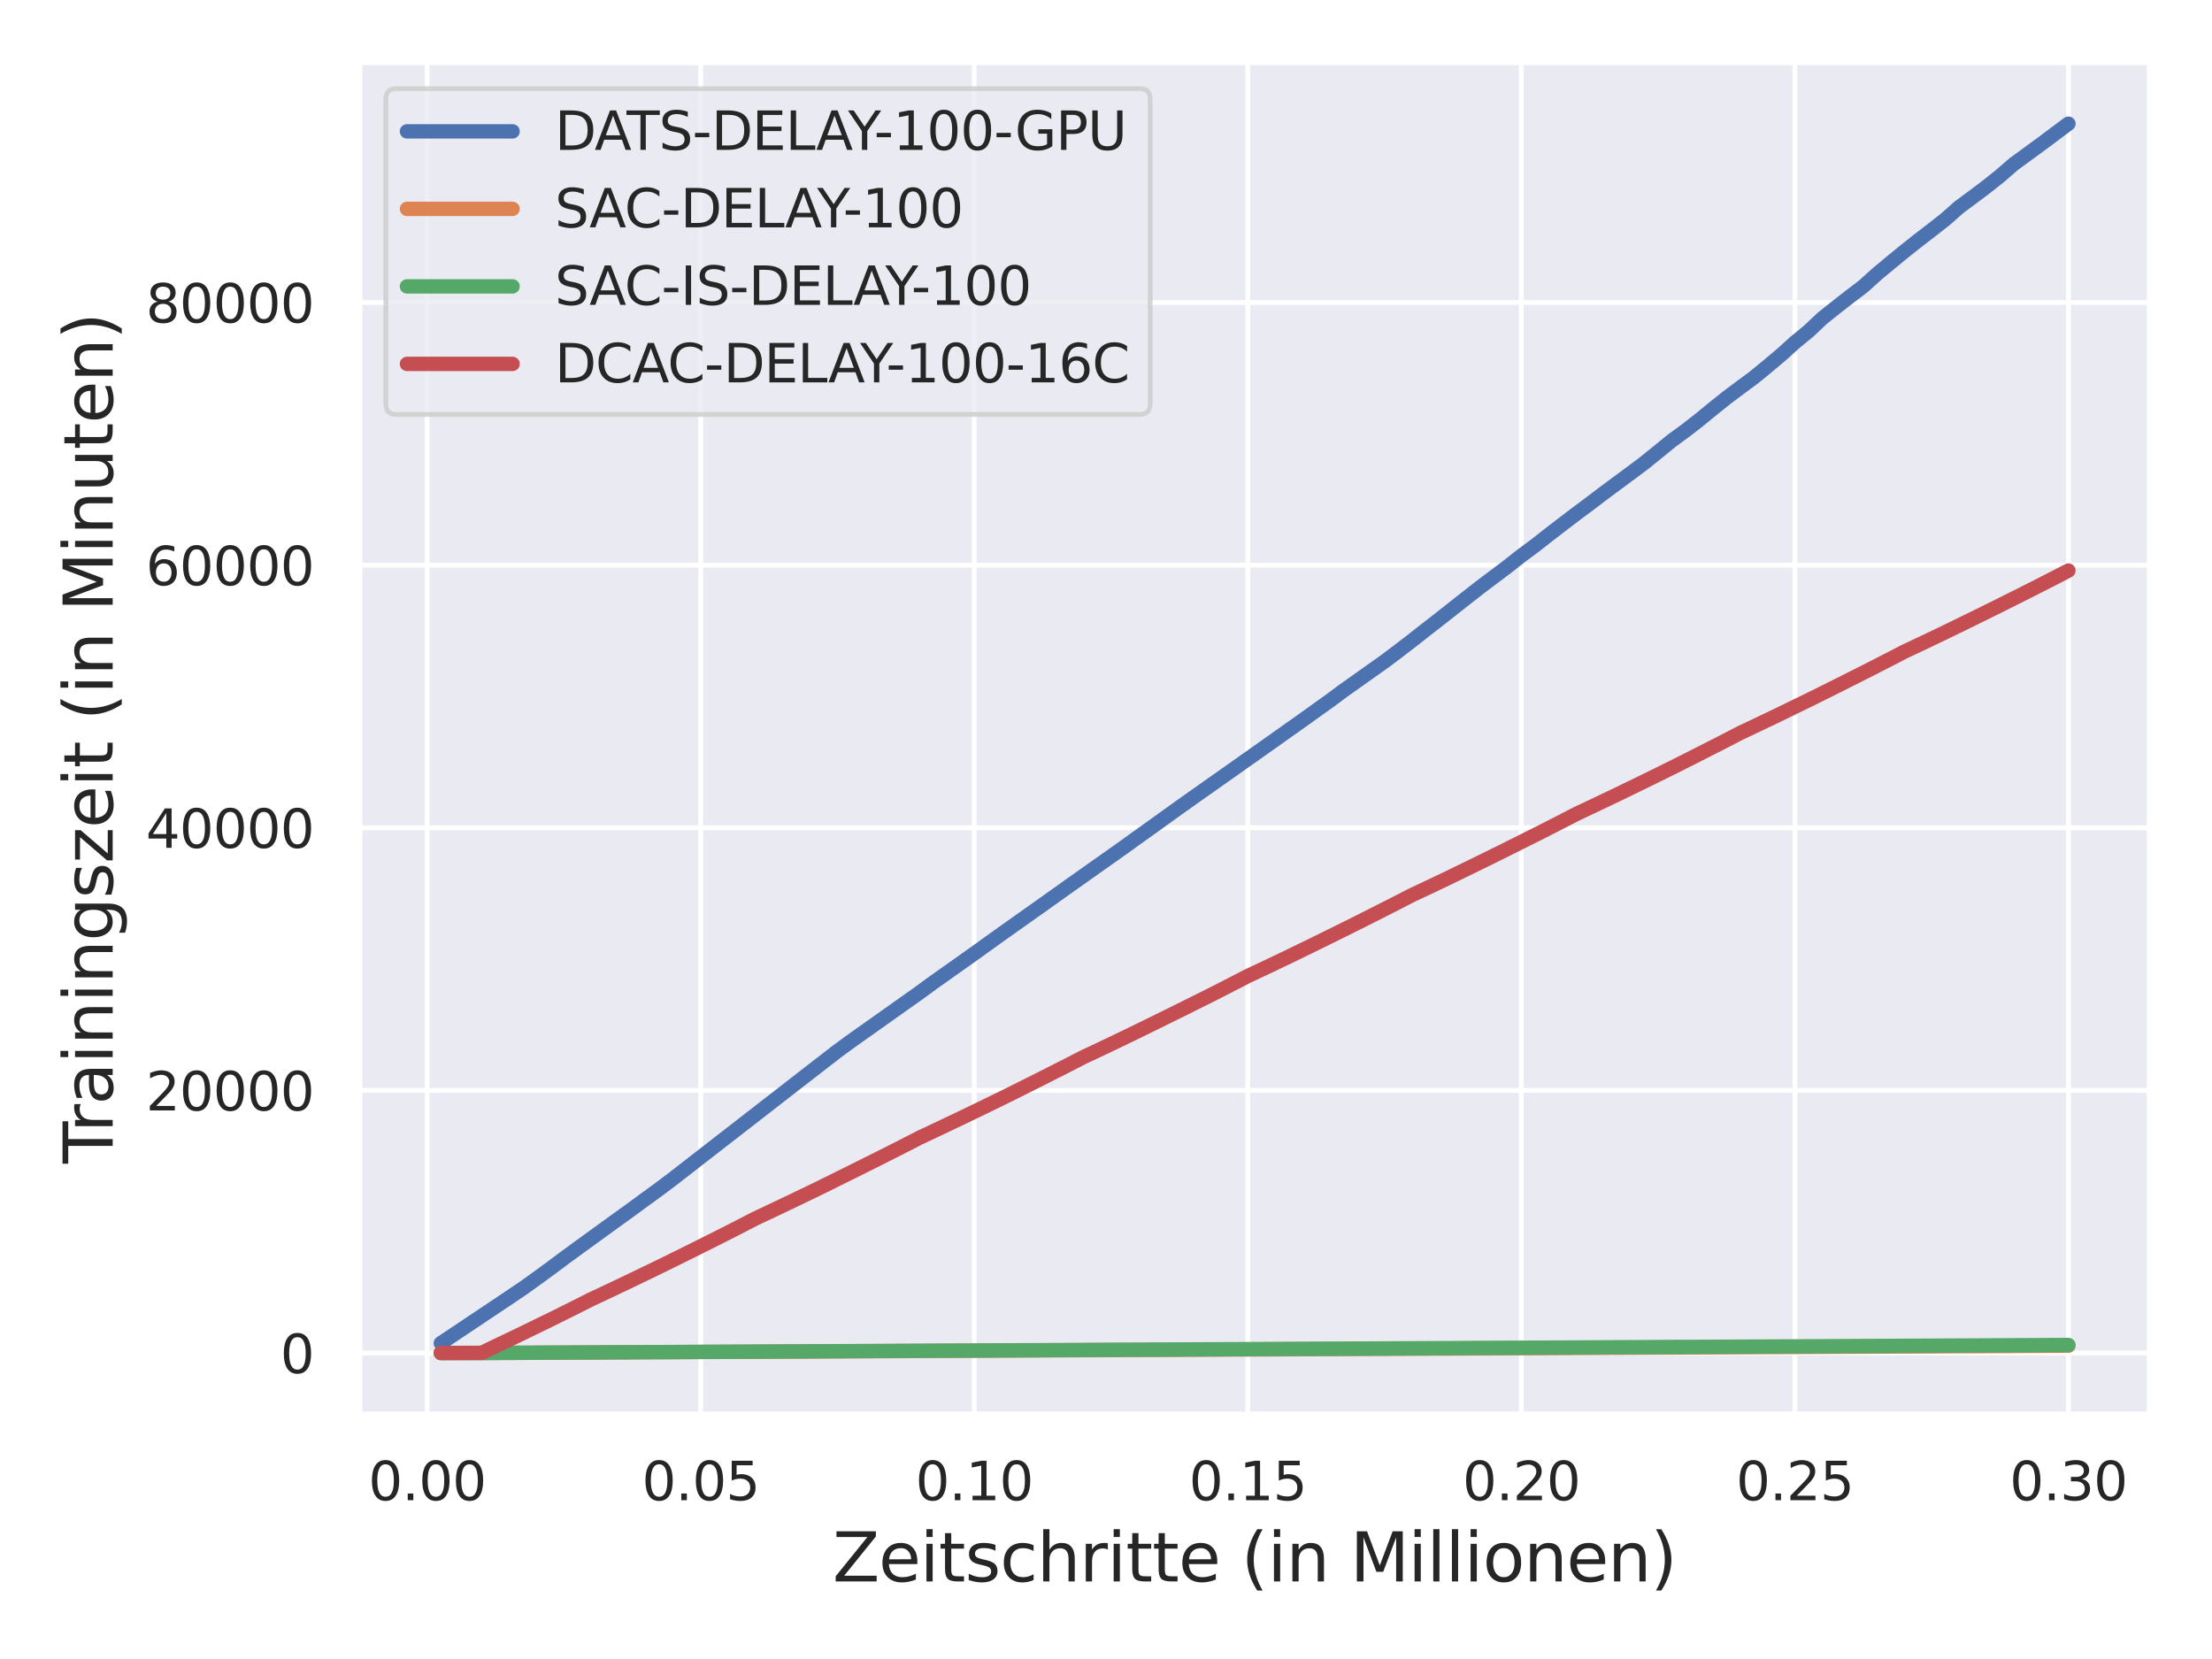 <?xml version="1.0" encoding="utf-8" standalone="no"?>
<!DOCTYPE svg PUBLIC "-//W3C//DTD SVG 1.1//EN"
  "http://www.w3.org/Graphics/SVG/1.1/DTD/svg11.dtd">
<svg xmlns:xlink="http://www.w3.org/1999/xlink" width="460.8pt" height="345.6pt" viewBox="0 0 460.8 345.6" xmlns="http://www.w3.org/2000/svg" version="1.1">
 <defs>
  <style type="text/css">*{stroke-linejoin: round; stroke-linecap: butt}</style>
 </defs>
 <g id="figure_1">
  <g id="patch_1">
   <path d="M 0 345.6 
L 460.8 345.6 
L 460.8 0 
L 0 0 
z
" style="fill: #ffffff"/>
  </g>
  <g id="axes_1">
   <g id="patch_2">
    <path d="M 74.88 294.66 
L 447.84 294.66 
L 447.84 12.96 
L 74.88 12.96 
z
" style="fill: #eaeaf2"/>
   </g>
   <g id="matplotlib.axis_1">
    <g id="xtick_1">
     <g id="line2d_1">
      <path d="M 88.984 294.66 
L 88.984 12.96 
" clip-path="url(#pc523375e45)" style="fill: none; stroke: #ffffff; stroke-linecap: round"/>
     </g>
     <g id="text_1">
      <!-- 0.00 -->
      <g style="fill: #262626" transform="translate(76.737 312.518)scale(0.11 -0.11)">
       <defs>
        <path id="DejaVuSans-30" d="M 2034 4250 
Q 1547 4250 1301 3770 
Q 1056 3291 1056 2328 
Q 1056 1369 1301 889 
Q 1547 409 2034 409 
Q 2525 409 2770 889 
Q 3016 1369 3016 2328 
Q 3016 3291 2770 3770 
Q 2525 4250 2034 4250 
z
M 2034 4750 
Q 2819 4750 3233 4129 
Q 3647 3509 3647 2328 
Q 3647 1150 3233 529 
Q 2819 -91 2034 -91 
Q 1250 -91 836 529 
Q 422 1150 422 2328 
Q 422 3509 836 4129 
Q 1250 4750 2034 4750 
z
" transform="scale(0.016)"/>
        <path id="DejaVuSans-2e" d="M 684 794 
L 1344 794 
L 1344 0 
L 684 0 
L 684 794 
z
" transform="scale(0.016)"/>
       </defs>
       <use xlink:href="#DejaVuSans-30"/>
       <use xlink:href="#DejaVuSans-2e" x="63.623"/>
       <use xlink:href="#DejaVuSans-30" x="95.41"/>
       <use xlink:href="#DejaVuSans-30" x="159.033"/>
      </g>
     </g>
    </g>
    <g id="xtick_2">
     <g id="line2d_2">
      <path d="M 145.967 294.66 
L 145.967 12.96 
" clip-path="url(#pc523375e45)" style="fill: none; stroke: #ffffff; stroke-linecap: round"/>
     </g>
     <g id="text_2">
      <!-- 0.05 -->
      <g style="fill: #262626" transform="translate(133.721 312.518)scale(0.11 -0.11)">
       <defs>
        <path id="DejaVuSans-35" d="M 691 4666 
L 3169 4666 
L 3169 4134 
L 1269 4134 
L 1269 2991 
Q 1406 3038 1543 3061 
Q 1681 3084 1819 3084 
Q 2600 3084 3056 2656 
Q 3513 2228 3513 1497 
Q 3513 744 3044 326 
Q 2575 -91 1722 -91 
Q 1428 -91 1123 -41 
Q 819 9 494 109 
L 494 744 
Q 775 591 1075 516 
Q 1375 441 1709 441 
Q 2250 441 2565 725 
Q 2881 1009 2881 1497 
Q 2881 1984 2565 2268 
Q 2250 2553 1709 2553 
Q 1456 2553 1204 2497 
Q 953 2441 691 2322 
L 691 4666 
z
" transform="scale(0.016)"/>
       </defs>
       <use xlink:href="#DejaVuSans-30"/>
       <use xlink:href="#DejaVuSans-2e" x="63.623"/>
       <use xlink:href="#DejaVuSans-30" x="95.41"/>
       <use xlink:href="#DejaVuSans-35" x="159.033"/>
      </g>
     </g>
    </g>
    <g id="xtick_3">
     <g id="line2d_3">
      <path d="M 202.951 294.66 
L 202.951 12.96 
" clip-path="url(#pc523375e45)" style="fill: none; stroke: #ffffff; stroke-linecap: round"/>
     </g>
     <g id="text_3">
      <!-- 0.10 -->
      <g style="fill: #262626" transform="translate(190.705 312.518)scale(0.11 -0.11)">
       <defs>
        <path id="DejaVuSans-31" d="M 794 531 
L 1825 531 
L 1825 4091 
L 703 3866 
L 703 4441 
L 1819 4666 
L 2450 4666 
L 2450 531 
L 3481 531 
L 3481 0 
L 794 0 
L 794 531 
z
" transform="scale(0.016)"/>
       </defs>
       <use xlink:href="#DejaVuSans-30"/>
       <use xlink:href="#DejaVuSans-2e" x="63.623"/>
       <use xlink:href="#DejaVuSans-31" x="95.41"/>
       <use xlink:href="#DejaVuSans-30" x="159.033"/>
      </g>
     </g>
    </g>
    <g id="xtick_4">
     <g id="line2d_4">
      <path d="M 259.935 294.66 
L 259.935 12.96 
" clip-path="url(#pc523375e45)" style="fill: none; stroke: #ffffff; stroke-linecap: round"/>
     </g>
     <g id="text_4">
      <!-- 0.15 -->
      <g style="fill: #262626" transform="translate(247.689 312.518)scale(0.11 -0.11)">
       <use xlink:href="#DejaVuSans-30"/>
       <use xlink:href="#DejaVuSans-2e" x="63.623"/>
       <use xlink:href="#DejaVuSans-31" x="95.41"/>
       <use xlink:href="#DejaVuSans-35" x="159.033"/>
      </g>
     </g>
    </g>
    <g id="xtick_5">
     <g id="line2d_5">
      <path d="M 316.919 294.66 
L 316.919 12.96 
" clip-path="url(#pc523375e45)" style="fill: none; stroke: #ffffff; stroke-linecap: round"/>
     </g>
     <g id="text_5">
      <!-- 0.20 -->
      <g style="fill: #262626" transform="translate(304.673 312.518)scale(0.11 -0.11)">
       <defs>
        <path id="DejaVuSans-32" d="M 1228 531 
L 3431 531 
L 3431 0 
L 469 0 
L 469 531 
Q 828 903 1448 1529 
Q 2069 2156 2228 2338 
Q 2531 2678 2651 2914 
Q 2772 3150 2772 3378 
Q 2772 3750 2511 3984 
Q 2250 4219 1831 4219 
Q 1534 4219 1204 4116 
Q 875 4013 500 3803 
L 500 4441 
Q 881 4594 1212 4672 
Q 1544 4750 1819 4750 
Q 2544 4750 2975 4387 
Q 3406 4025 3406 3419 
Q 3406 3131 3298 2873 
Q 3191 2616 2906 2266 
Q 2828 2175 2409 1742 
Q 1991 1309 1228 531 
z
" transform="scale(0.016)"/>
       </defs>
       <use xlink:href="#DejaVuSans-30"/>
       <use xlink:href="#DejaVuSans-2e" x="63.623"/>
       <use xlink:href="#DejaVuSans-32" x="95.41"/>
       <use xlink:href="#DejaVuSans-30" x="159.033"/>
      </g>
     </g>
    </g>
    <g id="xtick_6">
     <g id="line2d_6">
      <path d="M 373.903 294.66 
L 373.903 12.96 
" clip-path="url(#pc523375e45)" style="fill: none; stroke: #ffffff; stroke-linecap: round"/>
     </g>
     <g id="text_6">
      <!-- 0.25 -->
      <g style="fill: #262626" transform="translate(361.657 312.518)scale(0.11 -0.11)">
       <use xlink:href="#DejaVuSans-30"/>
       <use xlink:href="#DejaVuSans-2e" x="63.623"/>
       <use xlink:href="#DejaVuSans-32" x="95.41"/>
       <use xlink:href="#DejaVuSans-35" x="159.033"/>
      </g>
     </g>
    </g>
    <g id="xtick_7">
     <g id="line2d_7">
      <path d="M 430.887 294.66 
L 430.887 12.96 
" clip-path="url(#pc523375e45)" style="fill: none; stroke: #ffffff; stroke-linecap: round"/>
     </g>
     <g id="text_7">
      <!-- 0.30 -->
      <g style="fill: #262626" transform="translate(418.641 312.518)scale(0.11 -0.11)">
       <defs>
        <path id="DejaVuSans-33" d="M 2597 2516 
Q 3050 2419 3304 2112 
Q 3559 1806 3559 1356 
Q 3559 666 3084 287 
Q 2609 -91 1734 -91 
Q 1441 -91 1130 -33 
Q 819 25 488 141 
L 488 750 
Q 750 597 1062 519 
Q 1375 441 1716 441 
Q 2309 441 2620 675 
Q 2931 909 2931 1356 
Q 2931 1769 2642 2001 
Q 2353 2234 1838 2234 
L 1294 2234 
L 1294 2753 
L 1863 2753 
Q 2328 2753 2575 2939 
Q 2822 3125 2822 3475 
Q 2822 3834 2567 4026 
Q 2313 4219 1838 4219 
Q 1578 4219 1281 4162 
Q 984 4106 628 3988 
L 628 4550 
Q 988 4650 1302 4700 
Q 1616 4750 1894 4750 
Q 2613 4750 3031 4423 
Q 3450 4097 3450 3541 
Q 3450 3153 3228 2886 
Q 3006 2619 2597 2516 
z
" transform="scale(0.016)"/>
       </defs>
       <use xlink:href="#DejaVuSans-30"/>
       <use xlink:href="#DejaVuSans-2e" x="63.623"/>
       <use xlink:href="#DejaVuSans-33" x="95.41"/>
       <use xlink:href="#DejaVuSans-30" x="159.033"/>
      </g>
     </g>
    </g>
    <g id="text_8">
     <!-- Zeitschritte (in Millionen) -->
     <g style="fill: #262626" transform="translate(173.445 329.444)scale(0.14 -0.14)">
      <defs>
       <path id="DejaVuSans-5a" d="M 359 4666 
L 4025 4666 
L 4025 4184 
L 1075 531 
L 4097 531 
L 4097 0 
L 288 0 
L 288 481 
L 3238 4134 
L 359 4134 
L 359 4666 
z
" transform="scale(0.016)"/>
       <path id="DejaVuSans-65" d="M 3597 1894 
L 3597 1613 
L 953 1613 
Q 991 1019 1311 708 
Q 1631 397 2203 397 
Q 2534 397 2845 478 
Q 3156 559 3463 722 
L 3463 178 
Q 3153 47 2828 -22 
Q 2503 -91 2169 -91 
Q 1331 -91 842 396 
Q 353 884 353 1716 
Q 353 2575 817 3079 
Q 1281 3584 2069 3584 
Q 2775 3584 3186 3129 
Q 3597 2675 3597 1894 
z
M 3022 2063 
Q 3016 2534 2758 2815 
Q 2500 3097 2075 3097 
Q 1594 3097 1305 2825 
Q 1016 2553 972 2059 
L 3022 2063 
z
" transform="scale(0.016)"/>
       <path id="DejaVuSans-69" d="M 603 3500 
L 1178 3500 
L 1178 0 
L 603 0 
L 603 3500 
z
M 603 4863 
L 1178 4863 
L 1178 4134 
L 603 4134 
L 603 4863 
z
" transform="scale(0.016)"/>
       <path id="DejaVuSans-74" d="M 1172 4494 
L 1172 3500 
L 2356 3500 
L 2356 3053 
L 1172 3053 
L 1172 1153 
Q 1172 725 1289 603 
Q 1406 481 1766 481 
L 2356 481 
L 2356 0 
L 1766 0 
Q 1100 0 847 248 
Q 594 497 594 1153 
L 594 3053 
L 172 3053 
L 172 3500 
L 594 3500 
L 594 4494 
L 1172 4494 
z
" transform="scale(0.016)"/>
       <path id="DejaVuSans-73" d="M 2834 3397 
L 2834 2853 
Q 2591 2978 2328 3040 
Q 2066 3103 1784 3103 
Q 1356 3103 1142 2972 
Q 928 2841 928 2578 
Q 928 2378 1081 2264 
Q 1234 2150 1697 2047 
L 1894 2003 
Q 2506 1872 2764 1633 
Q 3022 1394 3022 966 
Q 3022 478 2636 193 
Q 2250 -91 1575 -91 
Q 1294 -91 989 -36 
Q 684 19 347 128 
L 347 722 
Q 666 556 975 473 
Q 1284 391 1588 391 
Q 1994 391 2212 530 
Q 2431 669 2431 922 
Q 2431 1156 2273 1281 
Q 2116 1406 1581 1522 
L 1381 1569 
Q 847 1681 609 1914 
Q 372 2147 372 2553 
Q 372 3047 722 3315 
Q 1072 3584 1716 3584 
Q 2034 3584 2315 3537 
Q 2597 3491 2834 3397 
z
" transform="scale(0.016)"/>
       <path id="DejaVuSans-63" d="M 3122 3366 
L 3122 2828 
Q 2878 2963 2633 3030 
Q 2388 3097 2138 3097 
Q 1578 3097 1268 2742 
Q 959 2388 959 1747 
Q 959 1106 1268 751 
Q 1578 397 2138 397 
Q 2388 397 2633 464 
Q 2878 531 3122 666 
L 3122 134 
Q 2881 22 2623 -34 
Q 2366 -91 2075 -91 
Q 1284 -91 818 406 
Q 353 903 353 1747 
Q 353 2603 823 3093 
Q 1294 3584 2113 3584 
Q 2378 3584 2631 3529 
Q 2884 3475 3122 3366 
z
" transform="scale(0.016)"/>
       <path id="DejaVuSans-68" d="M 3513 2113 
L 3513 0 
L 2938 0 
L 2938 2094 
Q 2938 2591 2744 2837 
Q 2550 3084 2163 3084 
Q 1697 3084 1428 2787 
Q 1159 2491 1159 1978 
L 1159 0 
L 581 0 
L 581 4863 
L 1159 4863 
L 1159 2956 
Q 1366 3272 1645 3428 
Q 1925 3584 2291 3584 
Q 2894 3584 3203 3211 
Q 3513 2838 3513 2113 
z
" transform="scale(0.016)"/>
       <path id="DejaVuSans-72" d="M 2631 2963 
Q 2534 3019 2420 3045 
Q 2306 3072 2169 3072 
Q 1681 3072 1420 2755 
Q 1159 2438 1159 1844 
L 1159 0 
L 581 0 
L 581 3500 
L 1159 3500 
L 1159 2956 
Q 1341 3275 1631 3429 
Q 1922 3584 2338 3584 
Q 2397 3584 2469 3576 
Q 2541 3569 2628 3553 
L 2631 2963 
z
" transform="scale(0.016)"/>
       <path id="DejaVuSans-20" transform="scale(0.016)"/>
       <path id="DejaVuSans-28" d="M 1984 4856 
Q 1566 4138 1362 3434 
Q 1159 2731 1159 2009 
Q 1159 1288 1364 580 
Q 1569 -128 1984 -844 
L 1484 -844 
Q 1016 -109 783 600 
Q 550 1309 550 2009 
Q 550 2706 781 3412 
Q 1013 4119 1484 4856 
L 1984 4856 
z
" transform="scale(0.016)"/>
       <path id="DejaVuSans-6e" d="M 3513 2113 
L 3513 0 
L 2938 0 
L 2938 2094 
Q 2938 2591 2744 2837 
Q 2550 3084 2163 3084 
Q 1697 3084 1428 2787 
Q 1159 2491 1159 1978 
L 1159 0 
L 581 0 
L 581 3500 
L 1159 3500 
L 1159 2956 
Q 1366 3272 1645 3428 
Q 1925 3584 2291 3584 
Q 2894 3584 3203 3211 
Q 3513 2838 3513 2113 
z
" transform="scale(0.016)"/>
       <path id="DejaVuSans-4d" d="M 628 4666 
L 1569 4666 
L 2759 1491 
L 3956 4666 
L 4897 4666 
L 4897 0 
L 4281 0 
L 4281 4097 
L 3078 897 
L 2444 897 
L 1241 4097 
L 1241 0 
L 628 0 
L 628 4666 
z
" transform="scale(0.016)"/>
       <path id="DejaVuSans-6c" d="M 603 4863 
L 1178 4863 
L 1178 0 
L 603 0 
L 603 4863 
z
" transform="scale(0.016)"/>
       <path id="DejaVuSans-6f" d="M 1959 3097 
Q 1497 3097 1228 2736 
Q 959 2375 959 1747 
Q 959 1119 1226 758 
Q 1494 397 1959 397 
Q 2419 397 2687 759 
Q 2956 1122 2956 1747 
Q 2956 2369 2687 2733 
Q 2419 3097 1959 3097 
z
M 1959 3584 
Q 2709 3584 3137 3096 
Q 3566 2609 3566 1747 
Q 3566 888 3137 398 
Q 2709 -91 1959 -91 
Q 1206 -91 779 398 
Q 353 888 353 1747 
Q 353 2609 779 3096 
Q 1206 3584 1959 3584 
z
" transform="scale(0.016)"/>
       <path id="DejaVuSans-29" d="M 513 4856 
L 1013 4856 
Q 1481 4119 1714 3412 
Q 1947 2706 1947 2009 
Q 1947 1309 1714 600 
Q 1481 -109 1013 -844 
L 513 -844 
Q 928 -128 1133 580 
Q 1338 1288 1338 2009 
Q 1338 2731 1133 3434 
Q 928 4138 513 4856 
z
" transform="scale(0.016)"/>
      </defs>
      <use xlink:href="#DejaVuSans-5a"/>
      <use xlink:href="#DejaVuSans-65" x="68.506"/>
      <use xlink:href="#DejaVuSans-69" x="130.029"/>
      <use xlink:href="#DejaVuSans-74" x="157.812"/>
      <use xlink:href="#DejaVuSans-73" x="197.021"/>
      <use xlink:href="#DejaVuSans-63" x="249.121"/>
      <use xlink:href="#DejaVuSans-68" x="304.102"/>
      <use xlink:href="#DejaVuSans-72" x="367.48"/>
      <use xlink:href="#DejaVuSans-69" x="408.594"/>
      <use xlink:href="#DejaVuSans-74" x="436.377"/>
      <use xlink:href="#DejaVuSans-74" x="475.586"/>
      <use xlink:href="#DejaVuSans-65" x="514.795"/>
      <use xlink:href="#DejaVuSans-20" x="576.318"/>
      <use xlink:href="#DejaVuSans-28" x="608.105"/>
      <use xlink:href="#DejaVuSans-69" x="647.119"/>
      <use xlink:href="#DejaVuSans-6e" x="674.902"/>
      <use xlink:href="#DejaVuSans-20" x="738.281"/>
      <use xlink:href="#DejaVuSans-4d" x="770.068"/>
      <use xlink:href="#DejaVuSans-69" x="856.348"/>
      <use xlink:href="#DejaVuSans-6c" x="884.131"/>
      <use xlink:href="#DejaVuSans-6c" x="911.914"/>
      <use xlink:href="#DejaVuSans-69" x="939.697"/>
      <use xlink:href="#DejaVuSans-6f" x="967.48"/>
      <use xlink:href="#DejaVuSans-6e" x="1028.662"/>
      <use xlink:href="#DejaVuSans-65" x="1092.041"/>
      <use xlink:href="#DejaVuSans-6e" x="1153.564"/>
      <use xlink:href="#DejaVuSans-29" x="1216.943"/>
     </g>
    </g>
   </g>
   <g id="matplotlib.axis_2">
    <g id="ytick_1">
     <g id="line2d_8">
      <path d="M 74.88 281.857 
L 447.84 281.857 
" clip-path="url(#pc523375e45)" style="fill: none; stroke: #ffffff; stroke-linecap: round"/>
     </g>
     <g id="text_9">
      <!-- 0 -->
      <g style="fill: #262626" transform="translate(58.381 286.036)scale(0.11 -0.11)">
       <use xlink:href="#DejaVuSans-30"/>
      </g>
     </g>
    </g>
    <g id="ytick_2">
     <g id="line2d_9">
      <path d="M 74.88 227.147 
L 447.84 227.147 
" clip-path="url(#pc523375e45)" style="fill: none; stroke: #ffffff; stroke-linecap: round"/>
     </g>
     <g id="text_10">
      <!-- 20000 -->
      <g style="fill: #262626" transform="translate(30.386 231.326)scale(0.11 -0.11)">
       <use xlink:href="#DejaVuSans-32"/>
       <use xlink:href="#DejaVuSans-30" x="63.623"/>
       <use xlink:href="#DejaVuSans-30" x="127.246"/>
       <use xlink:href="#DejaVuSans-30" x="190.869"/>
       <use xlink:href="#DejaVuSans-30" x="254.492"/>
      </g>
     </g>
    </g>
    <g id="ytick_3">
     <g id="line2d_10">
      <path d="M 74.88 172.437 
L 447.84 172.437 
" clip-path="url(#pc523375e45)" style="fill: none; stroke: #ffffff; stroke-linecap: round"/>
     </g>
     <g id="text_11">
      <!-- 40000 -->
      <g style="fill: #262626" transform="translate(30.386 176.617)scale(0.11 -0.11)">
       <defs>
        <path id="DejaVuSans-34" d="M 2419 4116 
L 825 1625 
L 2419 1625 
L 2419 4116 
z
M 2253 4666 
L 3047 4666 
L 3047 1625 
L 3713 1625 
L 3713 1100 
L 3047 1100 
L 3047 0 
L 2419 0 
L 2419 1100 
L 313 1100 
L 313 1709 
L 2253 4666 
z
" transform="scale(0.016)"/>
       </defs>
       <use xlink:href="#DejaVuSans-34"/>
       <use xlink:href="#DejaVuSans-30" x="63.623"/>
       <use xlink:href="#DejaVuSans-30" x="127.246"/>
       <use xlink:href="#DejaVuSans-30" x="190.869"/>
       <use xlink:href="#DejaVuSans-30" x="254.492"/>
      </g>
     </g>
    </g>
    <g id="ytick_4">
     <g id="line2d_11">
      <path d="M 74.88 117.728 
L 447.84 117.728 
" clip-path="url(#pc523375e45)" style="fill: none; stroke: #ffffff; stroke-linecap: round"/>
     </g>
     <g id="text_12">
      <!-- 60000 -->
      <g style="fill: #262626" transform="translate(30.386 121.907)scale(0.11 -0.11)">
       <defs>
        <path id="DejaVuSans-36" d="M 2113 2584 
Q 1688 2584 1439 2293 
Q 1191 2003 1191 1497 
Q 1191 994 1439 701 
Q 1688 409 2113 409 
Q 2538 409 2786 701 
Q 3034 994 3034 1497 
Q 3034 2003 2786 2293 
Q 2538 2584 2113 2584 
z
M 3366 4563 
L 3366 3988 
Q 3128 4100 2886 4159 
Q 2644 4219 2406 4219 
Q 1781 4219 1451 3797 
Q 1122 3375 1075 2522 
Q 1259 2794 1537 2939 
Q 1816 3084 2150 3084 
Q 2853 3084 3261 2657 
Q 3669 2231 3669 1497 
Q 3669 778 3244 343 
Q 2819 -91 2113 -91 
Q 1303 -91 875 529 
Q 447 1150 447 2328 
Q 447 3434 972 4092 
Q 1497 4750 2381 4750 
Q 2619 4750 2861 4703 
Q 3103 4656 3366 4563 
z
" transform="scale(0.016)"/>
       </defs>
       <use xlink:href="#DejaVuSans-36"/>
       <use xlink:href="#DejaVuSans-30" x="63.623"/>
       <use xlink:href="#DejaVuSans-30" x="127.246"/>
       <use xlink:href="#DejaVuSans-30" x="190.869"/>
       <use xlink:href="#DejaVuSans-30" x="254.492"/>
      </g>
     </g>
    </g>
    <g id="ytick_5">
     <g id="line2d_12">
      <path d="M 74.88 63.018 
L 447.84 63.018 
" clip-path="url(#pc523375e45)" style="fill: none; stroke: #ffffff; stroke-linecap: round"/>
     </g>
     <g id="text_13">
      <!-- 80000 -->
      <g style="fill: #262626" transform="translate(30.386 67.197)scale(0.11 -0.11)">
       <defs>
        <path id="DejaVuSans-38" d="M 2034 2216 
Q 1584 2216 1326 1975 
Q 1069 1734 1069 1313 
Q 1069 891 1326 650 
Q 1584 409 2034 409 
Q 2484 409 2743 651 
Q 3003 894 3003 1313 
Q 3003 1734 2745 1975 
Q 2488 2216 2034 2216 
z
M 1403 2484 
Q 997 2584 770 2862 
Q 544 3141 544 3541 
Q 544 4100 942 4425 
Q 1341 4750 2034 4750 
Q 2731 4750 3128 4425 
Q 3525 4100 3525 3541 
Q 3525 3141 3298 2862 
Q 3072 2584 2669 2484 
Q 3125 2378 3379 2068 
Q 3634 1759 3634 1313 
Q 3634 634 3220 271 
Q 2806 -91 2034 -91 
Q 1263 -91 848 271 
Q 434 634 434 1313 
Q 434 1759 690 2068 
Q 947 2378 1403 2484 
z
M 1172 3481 
Q 1172 3119 1398 2916 
Q 1625 2713 2034 2713 
Q 2441 2713 2670 2916 
Q 2900 3119 2900 3481 
Q 2900 3844 2670 4047 
Q 2441 4250 2034 4250 
Q 1625 4250 1398 4047 
Q 1172 3844 1172 3481 
z
" transform="scale(0.016)"/>
       </defs>
       <use xlink:href="#DejaVuSans-38"/>
       <use xlink:href="#DejaVuSans-30" x="63.623"/>
       <use xlink:href="#DejaVuSans-30" x="127.246"/>
       <use xlink:href="#DejaVuSans-30" x="190.869"/>
       <use xlink:href="#DejaVuSans-30" x="254.492"/>
      </g>
     </g>
    </g>
    <g id="text_14">
     <!-- Trainingszeit (in Minuten) -->
     <g style="fill: #262626" transform="translate(23.475 242.38)rotate(-90)scale(0.14 -0.14)">
      <defs>
       <path id="DejaVuSans-54" d="M -19 4666 
L 3928 4666 
L 3928 4134 
L 2272 4134 
L 2272 0 
L 1638 0 
L 1638 4134 
L -19 4134 
L -19 4666 
z
" transform="scale(0.016)"/>
       <path id="DejaVuSans-61" d="M 2194 1759 
Q 1497 1759 1228 1600 
Q 959 1441 959 1056 
Q 959 750 1161 570 
Q 1363 391 1709 391 
Q 2188 391 2477 730 
Q 2766 1069 2766 1631 
L 2766 1759 
L 2194 1759 
z
M 3341 1997 
L 3341 0 
L 2766 0 
L 2766 531 
Q 2569 213 2275 61 
Q 1981 -91 1556 -91 
Q 1019 -91 701 211 
Q 384 513 384 1019 
Q 384 1609 779 1909 
Q 1175 2209 1959 2209 
L 2766 2209 
L 2766 2266 
Q 2766 2663 2505 2880 
Q 2244 3097 1772 3097 
Q 1472 3097 1187 3025 
Q 903 2953 641 2809 
L 641 3341 
Q 956 3463 1253 3523 
Q 1550 3584 1831 3584 
Q 2591 3584 2966 3190 
Q 3341 2797 3341 1997 
z
" transform="scale(0.016)"/>
       <path id="DejaVuSans-67" d="M 2906 1791 
Q 2906 2416 2648 2759 
Q 2391 3103 1925 3103 
Q 1463 3103 1205 2759 
Q 947 2416 947 1791 
Q 947 1169 1205 825 
Q 1463 481 1925 481 
Q 2391 481 2648 825 
Q 2906 1169 2906 1791 
z
M 3481 434 
Q 3481 -459 3084 -895 
Q 2688 -1331 1869 -1331 
Q 1566 -1331 1297 -1286 
Q 1028 -1241 775 -1147 
L 775 -588 
Q 1028 -725 1275 -790 
Q 1522 -856 1778 -856 
Q 2344 -856 2625 -561 
Q 2906 -266 2906 331 
L 2906 616 
Q 2728 306 2450 153 
Q 2172 0 1784 0 
Q 1141 0 747 490 
Q 353 981 353 1791 
Q 353 2603 747 3093 
Q 1141 3584 1784 3584 
Q 2172 3584 2450 3431 
Q 2728 3278 2906 2969 
L 2906 3500 
L 3481 3500 
L 3481 434 
z
" transform="scale(0.016)"/>
       <path id="DejaVuSans-7a" d="M 353 3500 
L 3084 3500 
L 3084 2975 
L 922 459 
L 3084 459 
L 3084 0 
L 275 0 
L 275 525 
L 2438 3041 
L 353 3041 
L 353 3500 
z
" transform="scale(0.016)"/>
       <path id="DejaVuSans-75" d="M 544 1381 
L 544 3500 
L 1119 3500 
L 1119 1403 
Q 1119 906 1312 657 
Q 1506 409 1894 409 
Q 2359 409 2629 706 
Q 2900 1003 2900 1516 
L 2900 3500 
L 3475 3500 
L 3475 0 
L 2900 0 
L 2900 538 
Q 2691 219 2414 64 
Q 2138 -91 1772 -91 
Q 1169 -91 856 284 
Q 544 659 544 1381 
z
M 1991 3584 
L 1991 3584 
z
" transform="scale(0.016)"/>
      </defs>
      <use xlink:href="#DejaVuSans-54"/>
      <use xlink:href="#DejaVuSans-72" x="46.334"/>
      <use xlink:href="#DejaVuSans-61" x="87.447"/>
      <use xlink:href="#DejaVuSans-69" x="148.727"/>
      <use xlink:href="#DejaVuSans-6e" x="176.51"/>
      <use xlink:href="#DejaVuSans-69" x="239.889"/>
      <use xlink:href="#DejaVuSans-6e" x="267.672"/>
      <use xlink:href="#DejaVuSans-67" x="331.051"/>
      <use xlink:href="#DejaVuSans-73" x="394.527"/>
      <use xlink:href="#DejaVuSans-7a" x="446.627"/>
      <use xlink:href="#DejaVuSans-65" x="499.117"/>
      <use xlink:href="#DejaVuSans-69" x="560.641"/>
      <use xlink:href="#DejaVuSans-74" x="588.424"/>
      <use xlink:href="#DejaVuSans-20" x="627.633"/>
      <use xlink:href="#DejaVuSans-28" x="659.42"/>
      <use xlink:href="#DejaVuSans-69" x="698.434"/>
      <use xlink:href="#DejaVuSans-6e" x="726.217"/>
      <use xlink:href="#DejaVuSans-20" x="789.596"/>
      <use xlink:href="#DejaVuSans-4d" x="821.383"/>
      <use xlink:href="#DejaVuSans-69" x="907.662"/>
      <use xlink:href="#DejaVuSans-6e" x="935.445"/>
      <use xlink:href="#DejaVuSans-75" x="998.824"/>
      <use xlink:href="#DejaVuSans-74" x="1062.203"/>
      <use xlink:href="#DejaVuSans-65" x="1101.412"/>
      <use xlink:href="#DejaVuSans-6e" x="1162.936"/>
      <use xlink:href="#DejaVuSans-29" x="1226.314"/>
     </g>
    </g>
   </g>
   <g id="PolyCollection_1">
    <defs>
     <path id="m8c76575180" d="M 91.833 -65.775 
L 91.833 -65.775 
L 94.682 -67.679 
L 97.531 -69.583 
L 100.38 -71.487 
L 103.23 -73.392 
L 106.079 -75.296 
L 108.928 -77.216 
L 111.777 -79.257 
L 114.626 -81.333 
L 117.476 -83.465 
L 120.325 -85.549 
L 123.174 -87.614 
L 126.023 -89.678 
L 128.872 -91.741 
L 131.721 -93.799 
L 134.571 -95.891 
L 137.42 -97.961 
L 140.269 -100.112 
L 143.118 -102.325 
L 145.967 -104.537 
L 148.817 -106.75 
L 151.666 -108.962 
L 154.515 -111.174 
L 157.364 -113.385 
L 160.213 -115.597 
L 163.063 -117.809 
L 165.912 -120.021 
L 168.761 -122.234 
L 171.61 -124.435 
L 174.459 -126.639 
L 177.309 -128.728 
L 180.158 -130.746 
L 183.007 -132.763 
L 185.856 -134.783 
L 188.705 -136.804 
L 191.555 -138.823 
L 194.404 -140.91 
L 197.253 -142.926 
L 200.102 -144.944 
L 202.951 -146.962 
L 205.801 -149.013 
L 208.65 -151.061 
L 211.499 -153.077 
L 214.348 -155.094 
L 217.197 -157.109 
L 220.047 -159.144 
L 222.896 -161.174 
L 225.745 -163.186 
L 228.594 -165.205 
L 231.443 -167.216 
L 234.293 -169.232 
L 237.142 -171.291 
L 239.991 -173.321 
L 242.84 -175.372 
L 245.689 -177.419 
L 248.539 -179.442 
L 251.388 -181.452 
L 254.237 -183.46 
L 257.086 -185.467 
L 259.935 -187.485 
L 262.785 -189.495 
L 265.634 -191.513 
L 268.483 -193.536 
L 271.332 -195.546 
L 274.181 -197.596 
L 277.031 -199.631 
L 279.88 -201.747 
L 282.729 -203.765 
L 285.578 -205.788 
L 288.427 -207.806 
L 291.277 -209.946 
L 294.126 -212.133 
L 296.975 -214.375 
L 299.824 -216.589 
L 302.673 -218.83 
L 305.523 -221.077 
L 308.372 -223.3 
L 311.221 -225.447 
L 314.07 -227.588 
L 316.919 -229.838 
L 319.769 -231.946 
L 322.618 -234.178 
L 325.467 -236.374 
L 328.316 -238.538 
L 331.165 -240.66 
L 334.015 -242.831 
L 336.864 -244.941 
L 339.713 -247.047 
L 342.562 -249.175 
L 345.411 -251.483 
L 348.261 -253.805 
L 351.11 -255.887 
L 353.959 -258.095 
L 356.808 -260.437 
L 359.657 -262.715 
L 362.507 -264.852 
L 365.356 -266.958 
L 368.205 -269.296 
L 371.054 -271.685 
L 373.903 -274.259 
L 376.753 -276.593 
L 379.602 -279.283 
L 382.451 -281.561 
L 385.3 -283.779 
L 388.149 -285.948 
L 390.999 -288.515 
L 393.848 -290.885 
L 396.697 -293.218 
L 399.546 -295.482 
L 402.395 -297.668 
L 405.244 -299.905 
L 408.094 -302.425 
L 410.943 -304.532 
L 413.792 -306.676 
L 416.641 -308.941 
L 419.49 -311.411 
L 422.34 -313.494 
L 425.189 -315.573 
L 428.038 -317.706 
L 430.887 -319.835 
L 430.887 -319.835 
L 430.887 -319.835 
L 428.038 -317.706 
L 425.189 -315.573 
L 422.34 -313.494 
L 419.49 -311.411 
L 416.641 -308.941 
L 413.792 -306.676 
L 410.943 -304.532 
L 408.094 -302.425 
L 405.244 -299.905 
L 402.395 -297.668 
L 399.546 -295.482 
L 396.697 -293.218 
L 393.848 -290.885 
L 390.999 -288.515 
L 388.149 -285.948 
L 385.3 -283.779 
L 382.451 -281.561 
L 379.602 -279.283 
L 376.753 -276.593 
L 373.903 -274.259 
L 371.054 -271.685 
L 368.205 -269.296 
L 365.356 -266.958 
L 362.507 -264.852 
L 359.657 -262.715 
L 356.808 -260.437 
L 353.959 -258.095 
L 351.11 -255.887 
L 348.261 -253.805 
L 345.411 -251.483 
L 342.562 -249.175 
L 339.713 -247.047 
L 336.864 -244.941 
L 334.015 -242.831 
L 331.165 -240.66 
L 328.316 -238.538 
L 325.467 -236.374 
L 322.618 -234.178 
L 319.769 -231.946 
L 316.919 -229.838 
L 314.07 -227.588 
L 311.221 -225.447 
L 308.372 -223.3 
L 305.523 -221.077 
L 302.673 -218.83 
L 299.824 -216.589 
L 296.975 -214.375 
L 294.126 -212.133 
L 291.277 -209.946 
L 288.427 -207.806 
L 285.578 -205.788 
L 282.729 -203.765 
L 279.88 -201.747 
L 277.031 -199.631 
L 274.181 -197.596 
L 271.332 -195.546 
L 268.483 -193.536 
L 265.634 -191.513 
L 262.785 -189.495 
L 259.935 -187.485 
L 257.086 -185.467 
L 254.237 -183.46 
L 251.388 -181.452 
L 248.539 -179.442 
L 245.689 -177.419 
L 242.84 -175.372 
L 239.991 -173.321 
L 237.142 -171.291 
L 234.293 -169.232 
L 231.443 -167.216 
L 228.594 -165.205 
L 225.745 -163.186 
L 222.896 -161.174 
L 220.047 -159.144 
L 217.197 -157.109 
L 214.348 -155.094 
L 211.499 -153.077 
L 208.65 -151.061 
L 205.801 -149.013 
L 202.951 -146.962 
L 200.102 -144.944 
L 197.253 -142.926 
L 194.404 -140.91 
L 191.555 -138.823 
L 188.705 -136.804 
L 185.856 -134.783 
L 183.007 -132.763 
L 180.158 -130.746 
L 177.309 -128.728 
L 174.459 -126.639 
L 171.61 -124.435 
L 168.761 -122.234 
L 165.912 -120.021 
L 163.063 -117.809 
L 160.213 -115.597 
L 157.364 -113.385 
L 154.515 -111.174 
L 151.666 -108.962 
L 148.817 -106.75 
L 145.967 -104.537 
L 143.118 -102.325 
L 140.269 -100.112 
L 137.42 -97.961 
L 134.571 -95.891 
L 131.721 -93.799 
L 128.872 -91.741 
L 126.023 -89.678 
L 123.174 -87.614 
L 120.325 -85.549 
L 117.476 -83.465 
L 114.626 -81.333 
L 111.777 -79.257 
L 108.928 -77.216 
L 106.079 -75.296 
L 103.23 -73.392 
L 100.38 -71.487 
L 97.531 -69.583 
L 94.682 -67.679 
L 91.833 -65.775 
z
" style="stroke: #ffffff; stroke-opacity: 0.5"/>
    </defs>
    <g clip-path="url(#pc523375e45)">
     <use xlink:href="#m8c76575180" x="0" y="345.6" style="fill: #4c72b0; fill-opacity: 0.5; stroke: #ffffff; stroke-opacity: 0.5"/>
    </g>
   </g>
   <g id="PolyCollection_2">
    <defs>
     <path id="m15e6201a01" d="M 91.833 -63.745 
L 91.833 -63.745 
L 94.682 -63.746 
L 97.531 -63.748 
L 100.38 -63.749 
L 103.23 -63.763 
L 106.079 -63.777 
L 108.928 -63.79 
L 111.777 -63.804 
L 114.626 -63.817 
L 117.476 -63.831 
L 120.325 -63.845 
L 123.174 -63.858 
L 126.023 -63.871 
L 128.872 -63.884 
L 131.721 -63.898 
L 134.571 -63.911 
L 137.42 -63.924 
L 140.269 -63.937 
L 143.118 -63.95 
L 145.967 -63.963 
L 148.817 -63.976 
L 151.666 -63.99 
L 154.515 -64.003 
L 157.364 -64.016 
L 160.213 -64.029 
L 163.063 -64.043 
L 165.912 -64.056 
L 168.761 -64.069 
L 171.61 -64.082 
L 174.459 -64.095 
L 177.309 -64.108 
L 180.158 -64.121 
L 183.007 -64.135 
L 185.856 -64.148 
L 188.705 -64.162 
L 191.555 -64.176 
L 194.404 -64.189 
L 197.253 -64.202 
L 200.102 -64.216 
L 202.951 -64.229 
L 205.801 -64.242 
L 208.65 -64.255 
L 211.499 -64.268 
L 214.348 -64.281 
L 217.197 -64.294 
L 220.047 -64.307 
L 222.896 -64.32 
L 225.745 -64.332 
L 228.594 -64.345 
L 231.443 -64.358 
L 234.293 -64.371 
L 237.142 -64.384 
L 239.991 -64.397 
L 242.84 -64.41 
L 245.689 -64.423 
L 248.539 -64.436 
L 251.388 -64.449 
L 254.237 -64.462 
L 257.086 -64.475 
L 259.935 -64.488 
L 262.785 -64.502 
L 265.634 -64.515 
L 268.483 -64.528 
L 271.332 -64.541 
L 274.181 -64.555 
L 277.031 -64.568 
L 279.88 -64.581 
L 282.729 -64.594 
L 285.578 -64.607 
L 288.427 -64.62 
L 291.277 -64.634 
L 294.126 -64.647 
L 296.975 -64.66 
L 299.824 -64.673 
L 302.673 -64.686 
L 305.523 -64.699 
L 308.372 -64.712 
L 311.221 -64.725 
L 314.07 -64.738 
L 316.919 -64.751 
L 319.769 -64.764 
L 322.618 -64.777 
L 325.467 -64.79 
L 328.316 -64.803 
L 331.165 -64.816 
L 334.015 -64.829 
L 336.864 -64.842 
L 339.713 -64.855 
L 342.562 -64.868 
L 345.411 -64.881 
L 348.261 -64.895 
L 351.11 -64.908 
L 353.959 -64.921 
L 356.808 -64.934 
L 359.657 -64.947 
L 362.507 -64.96 
L 365.356 -64.974 
L 368.205 -64.987 
L 371.054 -65 
L 373.903 -65.013 
L 376.753 -65.026 
L 379.602 -65.039 
L 382.451 -65.052 
L 385.3 -65.065 
L 388.149 -65.078 
L 390.999 -65.091 
L 393.848 -65.104 
L 396.697 -65.117 
L 399.546 -65.13 
L 402.395 -65.143 
L 405.244 -65.156 
L 408.094 -65.169 
L 410.943 -65.183 
L 413.792 -65.196 
L 416.641 -65.209 
L 419.49 -65.221 
L 422.34 -65.234 
L 425.189 -65.248 
L 428.038 -65.261 
L 430.887 -65.274 
L 430.887 -65.249 
L 430.887 -65.249 
L 428.038 -65.236 
L 425.189 -65.223 
L 422.34 -65.21 
L 419.49 -65.197 
L 416.641 -65.184 
L 413.792 -65.171 
L 410.943 -65.158 
L 408.094 -65.146 
L 405.244 -65.133 
L 402.395 -65.12 
L 399.546 -65.107 
L 396.697 -65.094 
L 393.848 -65.081 
L 390.999 -65.069 
L 388.149 -65.056 
L 385.3 -65.043 
L 382.451 -65.03 
L 379.602 -65.017 
L 376.753 -65.004 
L 373.903 -64.991 
L 371.054 -64.978 
L 368.205 -64.965 
L 365.356 -64.953 
L 362.507 -64.94 
L 359.657 -64.927 
L 356.808 -64.914 
L 353.959 -64.901 
L 351.11 -64.889 
L 348.261 -64.876 
L 345.411 -64.863 
L 342.562 -64.85 
L 339.713 -64.837 
L 336.864 -64.824 
L 334.015 -64.811 
L 331.165 -64.798 
L 328.316 -64.786 
L 325.467 -64.773 
L 322.618 -64.76 
L 319.769 -64.747 
L 316.919 -64.734 
L 314.07 -64.721 
L 311.221 -64.708 
L 308.372 -64.696 
L 305.523 -64.683 
L 302.673 -64.67 
L 299.824 -64.657 
L 296.975 -64.644 
L 294.126 -64.631 
L 291.277 -64.618 
L 288.427 -64.605 
L 285.578 -64.592 
L 282.729 -64.58 
L 279.88 -64.567 
L 277.031 -64.554 
L 274.181 -64.541 
L 271.332 -64.529 
L 268.483 -64.516 
L 265.634 -64.503 
L 262.785 -64.491 
L 259.935 -64.478 
L 257.086 -64.465 
L 254.237 -64.452 
L 251.388 -64.439 
L 248.539 -64.426 
L 245.689 -64.413 
L 242.84 -64.4 
L 239.991 -64.387 
L 237.142 -64.374 
L 234.293 -64.361 
L 231.443 -64.347 
L 228.594 -64.334 
L 225.745 -64.321 
L 222.896 -64.308 
L 220.047 -64.295 
L 217.197 -64.281 
L 214.348 -64.268 
L 211.499 -64.255 
L 208.65 -64.242 
L 205.801 -64.229 
L 202.951 -64.216 
L 200.102 -64.203 
L 197.253 -64.191 
L 194.404 -64.178 
L 191.555 -64.165 
L 188.705 -64.151 
L 185.856 -64.138 
L 183.007 -64.125 
L 180.158 -64.112 
L 177.309 -64.099 
L 174.459 -64.086 
L 171.61 -64.073 
L 168.761 -64.06 
L 165.912 -64.048 
L 163.063 -64.035 
L 160.213 -64.022 
L 157.364 -64.009 
L 154.515 -63.996 
L 151.666 -63.983 
L 148.817 -63.97 
L 145.967 -63.957 
L 143.118 -63.944 
L 140.269 -63.931 
L 137.42 -63.918 
L 134.571 -63.905 
L 131.721 -63.892 
L 128.872 -63.879 
L 126.023 -63.866 
L 123.174 -63.854 
L 120.325 -63.84 
L 117.476 -63.827 
L 114.626 -63.814 
L 111.777 -63.801 
L 108.928 -63.788 
L 106.079 -63.775 
L 103.23 -63.762 
L 100.38 -63.749 
L 97.531 -63.748 
L 94.682 -63.746 
L 91.833 -63.745 
z
" style="stroke: #ffffff; stroke-opacity: 0.5"/>
    </defs>
    <g clip-path="url(#pc523375e45)">
     <use xlink:href="#m15e6201a01" x="0" y="345.6" style="fill: #dd8452; fill-opacity: 0.5; stroke: #ffffff; stroke-opacity: 0.5"/>
    </g>
   </g>
   <g id="PolyCollection_3">
    <defs>
     <path id="m465748513b" d="M 91.833 -63.745 
L 91.833 -63.745 
L 94.682 -63.746 
L 97.531 -63.748 
L 100.38 -63.75 
L 103.23 -63.764 
L 106.079 -63.779 
L 108.928 -63.794 
L 111.777 -63.808 
L 114.626 -63.823 
L 117.476 -63.837 
L 120.325 -63.852 
L 123.174 -63.866 
L 126.023 -63.881 
L 128.872 -63.895 
L 131.721 -63.909 
L 134.571 -63.924 
L 137.42 -63.938 
L 140.269 -63.953 
L 143.118 -63.967 
L 145.967 -63.981 
L 148.817 -63.996 
L 151.666 -64.01 
L 154.515 -64.025 
L 157.364 -64.039 
L 160.213 -64.054 
L 163.063 -64.068 
L 165.912 -64.083 
L 168.761 -64.097 
L 171.61 -64.112 
L 174.459 -64.126 
L 177.309 -64.14 
L 180.158 -64.155 
L 183.007 -64.169 
L 185.856 -64.184 
L 188.705 -64.198 
L 191.555 -64.213 
L 194.404 -64.227 
L 197.253 -64.242 
L 200.102 -64.256 
L 202.951 -64.271 
L 205.801 -64.285 
L 208.65 -64.3 
L 211.499 -64.314 
L 214.348 -64.328 
L 217.197 -64.343 
L 220.047 -64.357 
L 222.896 -64.372 
L 225.745 -64.386 
L 228.594 -64.4 
L 231.443 -64.415 
L 234.293 -64.429 
L 237.142 -64.443 
L 239.991 -64.458 
L 242.84 -64.473 
L 245.689 -64.487 
L 248.539 -64.502 
L 251.388 -64.516 
L 254.237 -64.531 
L 257.086 -64.545 
L 259.935 -64.559 
L 262.785 -64.573 
L 265.634 -64.588 
L 268.483 -64.603 
L 271.332 -64.617 
L 274.181 -64.631 
L 277.031 -64.645 
L 279.88 -64.66 
L 282.729 -64.674 
L 285.578 -64.688 
L 288.427 -64.703 
L 291.277 -64.717 
L 294.126 -64.731 
L 296.975 -64.745 
L 299.824 -64.76 
L 302.673 -64.774 
L 305.523 -64.789 
L 308.372 -64.803 
L 311.221 -64.818 
L 314.07 -64.832 
L 316.919 -64.846 
L 319.769 -64.861 
L 322.618 -64.875 
L 325.467 -64.889 
L 328.316 -64.904 
L 331.165 -64.919 
L 334.015 -64.933 
L 336.864 -64.948 
L 339.713 -64.962 
L 342.562 -64.976 
L 345.411 -64.99 
L 348.261 -65.004 
L 351.11 -65.019 
L 353.959 -65.033 
L 356.808 -65.047 
L 359.657 -65.061 
L 362.507 -65.076 
L 365.356 -65.09 
L 368.205 -65.104 
L 371.054 -65.118 
L 373.903 -65.133 
L 376.753 -65.147 
L 379.602 -65.162 
L 382.451 -65.176 
L 385.3 -65.191 
L 388.149 -65.205 
L 390.999 -65.219 
L 393.848 -65.234 
L 396.697 -65.248 
L 399.546 -65.263 
L 402.395 -65.277 
L 405.244 -65.291 
L 408.094 -65.305 
L 410.943 -65.32 
L 413.792 -65.334 
L 416.641 -65.349 
L 419.49 -65.363 
L 422.34 -65.378 
L 425.189 -65.392 
L 428.038 -65.406 
L 430.887 -65.421 
L 430.887 -65.393 
L 430.887 -65.393 
L 428.038 -65.379 
L 425.189 -65.365 
L 422.34 -65.351 
L 419.49 -65.336 
L 416.641 -65.322 
L 413.792 -65.307 
L 410.943 -65.293 
L 408.094 -65.279 
L 405.244 -65.264 
L 402.395 -65.249 
L 399.546 -65.235 
L 396.697 -65.221 
L 393.848 -65.207 
L 390.999 -65.192 
L 388.149 -65.178 
L 385.3 -65.164 
L 382.451 -65.15 
L 379.602 -65.136 
L 376.753 -65.122 
L 373.903 -65.108 
L 371.054 -65.094 
L 368.205 -65.08 
L 365.356 -65.066 
L 362.507 -65.052 
L 359.657 -65.038 
L 356.808 -65.024 
L 353.959 -65.01 
L 351.11 -64.996 
L 348.261 -64.982 
L 345.411 -64.968 
L 342.562 -64.954 
L 339.713 -64.94 
L 336.864 -64.925 
L 334.015 -64.912 
L 331.165 -64.898 
L 328.316 -64.884 
L 325.467 -64.869 
L 322.618 -64.855 
L 319.769 -64.841 
L 316.919 -64.827 
L 314.07 -64.813 
L 311.221 -64.799 
L 308.372 -64.784 
L 305.523 -64.77 
L 302.673 -64.756 
L 299.824 -64.741 
L 296.975 -64.727 
L 294.126 -64.713 
L 291.277 -64.699 
L 288.427 -64.685 
L 285.578 -64.671 
L 282.729 -64.656 
L 279.88 -64.642 
L 277.031 -64.628 
L 274.181 -64.614 
L 271.332 -64.6 
L 268.483 -64.586 
L 265.634 -64.572 
L 262.785 -64.558 
L 259.935 -64.544 
L 257.086 -64.529 
L 254.237 -64.515 
L 251.388 -64.5 
L 248.539 -64.486 
L 245.689 -64.471 
L 242.84 -64.458 
L 239.991 -64.443 
L 237.142 -64.429 
L 234.293 -64.415 
L 231.443 -64.401 
L 228.594 -64.387 
L 225.745 -64.373 
L 222.896 -64.359 
L 220.047 -64.345 
L 217.197 -64.331 
L 214.348 -64.317 
L 211.499 -64.302 
L 208.65 -64.288 
L 205.801 -64.274 
L 202.951 -64.26 
L 200.102 -64.246 
L 197.253 -64.232 
L 194.404 -64.218 
L 191.555 -64.203 
L 188.705 -64.189 
L 185.856 -64.175 
L 183.007 -64.161 
L 180.158 -64.147 
L 177.309 -64.132 
L 174.459 -64.118 
L 171.61 -64.103 
L 168.761 -64.089 
L 165.912 -64.076 
L 163.063 -64.062 
L 160.213 -64.047 
L 157.364 -64.033 
L 154.515 -64.019 
L 151.666 -64.005 
L 148.817 -63.991 
L 145.967 -63.977 
L 143.118 -63.962 
L 140.269 -63.948 
L 137.42 -63.934 
L 134.571 -63.92 
L 131.721 -63.906 
L 128.872 -63.892 
L 126.023 -63.877 
L 123.174 -63.864 
L 120.325 -63.85 
L 117.476 -63.835 
L 114.626 -63.821 
L 111.777 -63.807 
L 108.928 -63.792 
L 106.079 -63.779 
L 103.23 -63.764 
L 100.38 -63.749 
L 97.531 -63.748 
L 94.682 -63.746 
L 91.833 -63.745 
z
" style="stroke: #ffffff; stroke-opacity: 0.5"/>
    </defs>
    <g clip-path="url(#pc523375e45)">
     <use xlink:href="#m465748513b" x="0" y="345.6" style="fill: #55a868; fill-opacity: 0.5; stroke: #ffffff; stroke-opacity: 0.5"/>
    </g>
   </g>
   <g id="PolyCollection_4">
    <defs>
     <path id="m58f1019aa9" d="M 91.833 -63.753 
L 91.833 -63.753 
L 94.682 -63.763 
L 97.531 -63.774 
L 100.38 -63.784 
L 103.23 -65.186 
L 106.079 -66.549 
L 108.928 -67.911 
L 111.777 -69.308 
L 114.626 -70.686 
L 117.476 -72.098 
L 120.325 -73.522 
L 123.174 -74.956 
L 126.023 -76.283 
L 128.872 -77.632 
L 131.721 -78.987 
L 134.571 -80.36 
L 137.42 -81.74 
L 140.269 -83.149 
L 143.118 -84.555 
L 145.967 -85.98 
L 148.817 -87.411 
L 151.666 -88.854 
L 154.515 -90.301 
L 157.364 -91.77 
L 160.213 -93.104 
L 163.063 -94.456 
L 165.912 -95.815 
L 168.761 -97.19 
L 171.61 -98.573 
L 174.459 -99.998 
L 177.309 -101.412 
L 180.158 -102.84 
L 183.007 -104.258 
L 185.856 -105.7 
L 188.705 -107.142 
L 191.555 -108.609 
L 194.404 -109.95 
L 197.253 -111.3 
L 200.102 -112.655 
L 202.951 -114.032 
L 205.801 -115.415 
L 208.65 -116.806 
L 211.499 -118.217 
L 214.348 -119.644 
L 217.197 -121.075 
L 220.047 -122.522 
L 222.896 -123.965 
L 225.745 -125.429 
L 228.594 -126.763 
L 231.443 -128.122 
L 234.293 -129.487 
L 237.142 -130.869 
L 239.991 -132.254 
L 242.84 -133.657 
L 245.689 -135.062 
L 248.539 -136.489 
L 251.388 -137.915 
L 254.237 -139.357 
L 257.086 -140.802 
L 259.935 -142.279 
L 262.785 -143.612 
L 265.634 -144.963 
L 268.483 -146.325 
L 271.332 -147.716 
L 274.181 -149.114 
L 277.031 -150.517 
L 279.88 -151.926 
L 282.729 -153.346 
L 285.578 -154.781 
L 288.427 -156.225 
L 291.277 -157.675 
L 294.126 -159.139 
L 296.975 -160.472 
L 299.824 -161.823 
L 302.673 -163.198 
L 305.523 -164.59 
L 308.372 -165.983 
L 311.221 -167.389 
L 314.07 -168.807 
L 316.919 -170.235 
L 319.769 -171.663 
L 322.618 -173.112 
L 325.467 -174.584 
L 328.316 -176.067 
L 331.165 -177.415 
L 334.015 -178.774 
L 336.864 -180.14 
L 339.713 -181.519 
L 342.562 -182.906 
L 345.411 -184.308 
L 348.261 -185.716 
L 351.11 -187.152 
L 353.959 -188.606 
L 356.808 -190.059 
L 359.657 -191.523 
L 362.507 -193.01 
L 365.356 -194.362 
L 368.205 -195.727 
L 371.054 -197.1 
L 373.903 -198.494 
L 376.753 -199.896 
L 379.602 -201.32 
L 382.451 -202.748 
L 385.3 -204.191 
L 388.149 -205.634 
L 390.999 -207.084 
L 393.848 -208.539 
L 396.697 -210.014 
L 399.546 -211.352 
L 402.395 -212.709 
L 405.244 -214.073 
L 408.094 -215.454 
L 410.943 -216.84 
L 413.792 -218.245 
L 416.641 -219.658 
L 419.49 -221.09 
L 422.34 -222.516 
L 425.189 -223.959 
L 428.038 -225.408 
L 430.887 -226.89 
L 430.887 -226.585 
L 430.887 -226.585 
L 428.038 -225.107 
L 425.189 -223.652 
L 422.34 -222.204 
L 419.49 -220.773 
L 416.641 -219.348 
L 413.792 -217.938 
L 410.943 -216.532 
L 408.094 -215.133 
L 405.244 -213.743 
L 402.395 -212.372 
L 399.546 -211.015 
L 396.697 -209.674 
L 393.848 -208.19 
L 390.999 -206.726 
L 388.149 -205.279 
L 385.3 -203.851 
L 382.451 -202.423 
L 379.602 -201.016 
L 376.753 -199.614 
L 373.903 -198.235 
L 371.054 -196.853 
L 368.205 -195.493 
L 365.356 -194.136 
L 362.507 -192.795 
L 359.657 -191.322 
L 356.808 -189.874 
L 353.959 -188.434 
L 351.11 -186.996 
L 348.261 -185.573 
L 345.411 -184.167 
L 342.562 -182.764 
L 339.713 -181.378 
L 336.864 -180.001 
L 334.015 -178.641 
L 331.165 -177.287 
L 328.316 -175.958 
L 325.467 -174.49 
L 322.618 -173.044 
L 319.769 -171.607 
L 316.919 -170.18 
L 314.07 -168.758 
L 311.221 -167.35 
L 308.372 -165.95 
L 305.523 -164.563 
L 302.673 -163.18 
L 299.824 -161.818 
L 296.975 -160.458 
L 294.126 -159.122 
L 291.277 -157.643 
L 288.427 -156.194 
L 285.578 -154.754 
L 282.729 -153.327 
L 279.88 -151.905 
L 277.031 -150.501 
L 274.181 -149.09 
L 271.332 -147.704 
L 268.483 -146.324 
L 265.634 -144.961 
L 262.785 -143.606 
L 259.935 -142.267 
L 257.086 -140.8 
L 254.237 -139.32 
L 251.388 -137.877 
L 248.539 -136.464 
L 245.689 -135.052 
L 242.84 -133.65 
L 239.991 -132.238 
L 237.142 -130.839 
L 234.293 -129.441 
L 231.443 -128.08 
L 228.594 -126.724 
L 225.745 -125.391 
L 222.896 -123.918 
L 220.047 -122.474 
L 217.197 -121.031 
L 214.348 -119.597 
L 211.499 -118.172 
L 208.65 -116.768 
L 205.801 -115.373 
L 202.951 -113.994 
L 200.102 -112.622 
L 197.253 -111.265 
L 194.404 -109.917 
L 191.555 -108.573 
L 188.705 -107.101 
L 185.856 -105.655 
L 183.007 -104.226 
L 180.158 -102.8 
L 177.309 -101.378 
L 174.459 -99.975 
L 171.61 -98.57 
L 168.761 -97.183 
L 165.912 -95.813 
L 163.063 -94.453 
L 160.213 -93.102 
L 157.364 -91.758 
L 154.515 -90.276 
L 151.666 -88.812 
L 148.817 -87.372 
L 145.967 -85.956 
L 143.118 -84.538 
L 140.269 -83.13 
L 137.42 -81.738 
L 134.571 -80.357 
L 131.721 -78.977 
L 128.872 -77.618 
L 126.023 -76.268 
L 123.174 -74.935 
L 120.325 -73.491 
L 117.476 -72.069 
L 114.626 -70.645 
L 111.777 -69.254 
L 108.928 -67.871 
L 106.079 -66.503 
L 103.23 -65.146 
L 100.38 -63.784 
L 97.531 -63.774 
L 94.682 -63.763 
L 91.833 -63.753 
z
" style="stroke: #ffffff; stroke-opacity: 0.5"/>
    </defs>
    <g clip-path="url(#pc523375e45)">
     <use xlink:href="#m58f1019aa9" x="0" y="345.6" style="fill: #c44e52; fill-opacity: 0.5; stroke: #ffffff; stroke-opacity: 0.5"/>
    </g>
   </g>
   <g id="line2d_13">
    <path d="M 91.833 279.825 
L 94.682 277.921 
L 97.531 276.017 
L 100.38 274.113 
L 103.23 272.208 
L 106.079 270.304 
L 108.928 268.384 
L 111.777 266.343 
L 114.626 264.267 
L 117.476 262.135 
L 120.325 260.051 
L 123.174 257.986 
L 126.023 255.922 
L 128.872 253.859 
L 131.721 251.801 
L 134.571 249.709 
L 137.42 247.639 
L 140.269 245.488 
L 143.118 243.275 
L 145.967 241.063 
L 148.817 238.85 
L 151.666 236.638 
L 154.515 234.426 
L 157.364 232.215 
L 160.213 230.003 
L 163.063 227.791 
L 165.912 225.579 
L 168.761 223.366 
L 171.61 221.165 
L 174.459 218.961 
L 177.309 216.872 
L 180.158 214.854 
L 183.007 212.837 
L 185.856 210.817 
L 188.705 208.796 
L 191.555 206.777 
L 194.404 204.69 
L 197.253 202.674 
L 200.102 200.656 
L 202.951 198.638 
L 205.801 196.587 
L 208.65 194.539 
L 211.499 192.523 
L 214.348 190.506 
L 217.197 188.491 
L 220.047 186.456 
L 222.896 184.426 
L 225.745 182.414 
L 228.594 180.395 
L 231.443 178.384 
L 234.293 176.368 
L 237.142 174.309 
L 239.991 172.279 
L 242.84 170.228 
L 245.689 168.181 
L 248.539 166.158 
L 251.388 164.148 
L 254.237 162.14 
L 257.086 160.133 
L 259.935 158.115 
L 262.785 156.105 
L 265.634 154.087 
L 268.483 152.064 
L 271.332 150.054 
L 274.181 148.004 
L 277.031 145.969 
L 279.88 143.853 
L 282.729 141.835 
L 285.578 139.812 
L 288.427 137.794 
L 291.277 135.654 
L 294.126 133.467 
L 296.975 131.225 
L 299.824 129.011 
L 302.673 126.77 
L 305.523 124.523 
L 308.372 122.3 
L 311.221 120.153 
L 314.07 118.012 
L 316.919 115.762 
L 319.769 113.654 
L 322.618 111.422 
L 325.467 109.226 
L 328.316 107.062 
L 331.165 104.94 
L 334.015 102.769 
L 336.864 100.659 
L 339.713 98.553 
L 342.562 96.425 
L 345.411 94.117 
L 348.261 91.795 
L 351.11 89.713 
L 353.959 87.505 
L 356.808 85.163 
L 359.657 82.885 
L 362.507 80.748 
L 365.356 78.642 
L 368.205 76.304 
L 371.054 73.915 
L 373.903 71.341 
L 376.753 69.007 
L 379.602 66.317 
L 382.451 64.039 
L 385.3 61.821 
L 388.149 59.652 
L 390.999 57.085 
L 393.848 54.715 
L 396.697 52.382 
L 399.546 50.118 
L 402.395 47.932 
L 405.244 45.695 
L 408.094 43.175 
L 410.943 41.068 
L 413.792 38.924 
L 416.641 36.659 
L 419.49 34.189 
L 422.34 32.106 
L 425.189 30.027 
L 428.038 27.894 
L 430.887 25.765 
" clip-path="url(#pc523375e45)" style="fill: none; stroke: #4c72b0; stroke-width: 3; stroke-linecap: round"/>
   </g>
   <g id="line2d_14">
    <path d="M 91.833 281.855 
L 94.682 281.854 
L 97.531 281.852 
L 100.38 281.851 
L 103.23 281.837 
L 106.079 281.824 
L 108.928 281.811 
L 111.777 281.798 
L 114.626 281.785 
L 117.476 281.771 
L 120.325 281.758 
L 123.174 281.745 
L 126.023 281.732 
L 128.872 281.719 
L 131.721 281.706 
L 134.571 281.692 
L 137.42 281.679 
L 140.269 281.666 
L 143.118 281.652 
L 145.967 281.639 
L 148.817 281.626 
L 151.666 281.613 
L 154.515 281.6 
L 157.364 281.586 
L 160.213 281.573 
L 163.063 281.56 
L 165.912 281.547 
L 168.761 281.534 
L 171.61 281.521 
L 174.459 281.508 
L 177.309 281.495 
L 180.158 281.482 
L 183.007 281.468 
L 185.856 281.455 
L 188.705 281.442 
L 191.555 281.429 
L 194.404 281.416 
L 197.253 281.403 
L 200.102 281.39 
L 202.951 281.377 
L 205.801 281.364 
L 208.65 281.351 
L 211.499 281.338 
L 214.348 281.325 
L 217.197 281.312 
L 220.047 281.299 
L 222.896 281.286 
L 225.745 281.273 
L 228.594 281.26 
L 231.443 281.247 
L 234.293 281.234 
L 237.142 281.221 
L 239.991 281.208 
L 242.84 281.195 
L 245.689 281.182 
L 248.539 281.169 
L 251.388 281.156 
L 254.237 281.143 
L 257.086 281.13 
L 259.935 281.117 
L 262.785 281.104 
L 265.634 281.091 
L 268.483 281.078 
L 271.332 281.065 
L 274.181 281.052 
L 277.031 281.04 
L 279.88 281.027 
L 282.729 281.014 
L 285.578 281.001 
L 288.427 280.988 
L 291.277 280.975 
L 294.126 280.962 
L 296.975 280.949 
L 299.824 280.936 
L 302.673 280.923 
L 305.523 280.91 
L 308.372 280.897 
L 311.221 280.884 
L 314.07 280.871 
L 316.919 280.859 
L 319.769 280.846 
L 322.618 280.833 
L 325.467 280.82 
L 328.316 280.807 
L 331.165 280.794 
L 334.015 280.781 
L 336.864 280.768 
L 339.713 280.755 
L 342.562 280.742 
L 345.411 280.729 
L 348.261 280.716 
L 351.11 280.703 
L 353.959 280.69 
L 356.808 280.677 
L 359.657 280.664 
L 362.507 280.651 
L 365.356 280.638 
L 368.205 280.625 
L 371.054 280.612 
L 373.903 280.599 
L 376.753 280.586 
L 379.602 280.573 
L 382.451 280.56 
L 385.3 280.547 
L 388.149 280.534 
L 390.999 280.521 
L 393.848 280.508 
L 396.697 280.495 
L 399.546 280.482 
L 402.395 280.469 
L 405.244 280.457 
L 408.094 280.444 
L 410.943 280.431 
L 413.792 280.418 
L 416.641 280.405 
L 419.49 280.392 
L 422.34 280.379 
L 425.189 280.366 
L 428.038 280.353 
L 430.887 280.34 
" clip-path="url(#pc523375e45)" style="fill: none; stroke: #dd8452; stroke-width: 3; stroke-linecap: round"/>
   </g>
   <g id="line2d_15">
    <path d="M 91.833 281.855 
L 94.682 281.854 
L 97.531 281.852 
L 100.38 281.851 
L 103.23 281.836 
L 106.079 281.821 
L 108.928 281.807 
L 111.777 281.792 
L 114.626 281.778 
L 117.476 281.764 
L 120.325 281.749 
L 123.174 281.735 
L 126.023 281.721 
L 128.872 281.706 
L 131.721 281.692 
L 134.571 281.678 
L 137.42 281.664 
L 140.269 281.649 
L 143.118 281.635 
L 145.967 281.621 
L 148.817 281.606 
L 151.666 281.592 
L 154.515 281.578 
L 157.364 281.564 
L 160.213 281.549 
L 163.063 281.535 
L 165.912 281.521 
L 168.761 281.507 
L 171.61 281.492 
L 174.459 281.478 
L 177.309 281.464 
L 180.158 281.449 
L 183.007 281.435 
L 185.856 281.421 
L 188.705 281.406 
L 191.555 281.392 
L 194.404 281.378 
L 197.253 281.363 
L 200.102 281.349 
L 202.951 281.335 
L 205.801 281.32 
L 208.65 281.306 
L 211.499 281.292 
L 214.348 281.277 
L 217.197 281.263 
L 220.047 281.249 
L 222.896 281.235 
L 225.745 281.22 
L 228.594 281.206 
L 231.443 281.192 
L 234.293 281.177 
L 237.142 281.163 
L 239.991 281.149 
L 242.84 281.135 
L 245.689 281.12 
L 248.539 281.106 
L 251.388 281.092 
L 254.237 281.077 
L 257.086 281.063 
L 259.935 281.049 
L 262.785 281.034 
L 265.634 281.02 
L 268.483 281.006 
L 271.332 280.991 
L 274.181 280.977 
L 277.031 280.963 
L 279.88 280.948 
L 282.729 280.934 
L 285.578 280.92 
L 288.427 280.905 
L 291.277 280.891 
L 294.126 280.877 
L 296.975 280.863 
L 299.824 280.848 
L 302.673 280.834 
L 305.523 280.82 
L 308.372 280.805 
L 311.221 280.791 
L 314.07 280.777 
L 316.919 280.762 
L 319.769 280.748 
L 322.618 280.734 
L 325.467 280.72 
L 328.316 280.705 
L 331.165 280.691 
L 334.015 280.676 
L 336.864 280.662 
L 339.713 280.648 
L 342.562 280.634 
L 345.411 280.619 
L 348.261 280.605 
L 351.11 280.591 
L 353.959 280.576 
L 356.808 280.562 
L 359.657 280.548 
L 362.507 280.534 
L 365.356 280.519 
L 368.205 280.505 
L 371.054 280.491 
L 373.903 280.477 
L 376.753 280.462 
L 379.602 280.448 
L 382.451 280.434 
L 385.3 280.42 
L 388.149 280.406 
L 390.999 280.391 
L 393.848 280.377 
L 396.697 280.363 
L 399.546 280.349 
L 402.395 280.334 
L 405.244 280.32 
L 408.094 280.305 
L 410.943 280.291 
L 413.792 280.277 
L 416.641 280.263 
L 419.49 280.248 
L 422.34 280.234 
L 425.189 280.22 
L 428.038 280.205 
L 430.887 280.191 
" clip-path="url(#pc523375e45)" style="fill: none; stroke: #55a868; stroke-width: 3; stroke-linecap: round"/>
   </g>
   <g id="line2d_16">
    <path d="M 91.833 281.847 
L 94.682 281.837 
L 97.531 281.826 
L 100.38 281.816 
L 103.23 280.434 
L 106.079 279.074 
L 108.928 277.709 
L 111.777 276.319 
L 114.626 274.934 
L 117.476 273.517 
L 120.325 272.094 
L 123.174 270.655 
L 126.023 269.324 
L 128.872 267.975 
L 131.721 266.618 
L 134.571 265.241 
L 137.42 263.861 
L 140.269 262.46 
L 143.118 261.054 
L 145.967 259.632 
L 148.817 258.209 
L 151.666 256.767 
L 154.515 255.311 
L 157.364 253.836 
L 160.213 252.497 
L 163.063 251.146 
L 165.912 249.786 
L 168.761 248.414 
L 171.61 247.029 
L 174.459 245.613 
L 177.309 244.205 
L 180.158 242.78 
L 183.007 241.358 
L 185.856 239.923 
L 188.705 238.479 
L 191.555 237.009 
L 194.404 235.667 
L 197.253 234.318 
L 200.102 232.961 
L 202.951 231.587 
L 205.801 230.206 
L 208.65 228.813 
L 211.499 227.405 
L 214.348 225.98 
L 217.197 224.547 
L 220.047 223.102 
L 222.896 221.658 
L 225.745 220.19 
L 228.594 218.856 
L 231.443 217.499 
L 234.293 216.136 
L 237.142 214.746 
L 239.991 213.354 
L 242.84 211.947 
L 245.689 210.543 
L 248.539 209.123 
L 251.388 207.704 
L 254.237 206.261 
L 257.086 204.799 
L 259.935 203.327 
L 262.785 201.991 
L 265.634 200.638 
L 268.483 199.275 
L 271.332 197.89 
L 274.181 196.498 
L 277.031 195.091 
L 279.88 193.684 
L 282.729 192.263 
L 285.578 190.833 
L 288.427 189.39 
L 291.277 187.941 
L 294.126 186.47 
L 296.975 185.135 
L 299.824 183.779 
L 302.673 182.411 
L 305.523 181.024 
L 308.372 179.633 
L 311.221 178.231 
L 314.07 176.817 
L 316.919 175.392 
L 319.769 173.965 
L 322.618 172.522 
L 325.467 171.063 
L 328.316 169.588 
L 331.165 168.249 
L 334.015 166.892 
L 336.864 165.53 
L 339.713 164.152 
L 342.562 162.765 
L 345.411 161.362 
L 348.261 159.955 
L 351.11 158.526 
L 353.959 157.08 
L 356.808 155.634 
L 359.657 154.177 
L 362.507 152.697 
L 365.356 151.351 
L 368.205 149.99 
L 371.054 148.623 
L 373.903 147.236 
L 376.753 145.845 
L 379.602 144.432 
L 382.451 143.015 
L 385.3 141.579 
L 388.149 140.144 
L 390.999 138.695 
L 393.848 137.236 
L 396.697 135.756 
L 399.546 134.416 
L 402.395 133.059 
L 405.244 131.692 
L 408.094 130.307 
L 410.943 128.914 
L 413.792 127.508 
L 416.641 126.097 
L 419.49 124.669 
L 422.34 123.24 
L 425.189 121.794 
L 428.038 120.343 
L 430.887 118.863 
" clip-path="url(#pc523375e45)" style="fill: none; stroke: #c44e52; stroke-width: 3; stroke-linecap: round"/>
   </g>
   <g id="patch_3">
    <path d="M 74.88 294.66 
L 74.88 12.96 
" style="fill: none; stroke: #ffffff; stroke-width: 1.25; stroke-linejoin: miter; stroke-linecap: square"/>
   </g>
   <g id="patch_4">
    <path d="M 447.84 294.66 
L 447.84 12.96 
" style="fill: none; stroke: #ffffff; stroke-width: 1.25; stroke-linejoin: miter; stroke-linecap: square"/>
   </g>
   <g id="patch_5">
    <path d="M 74.88 294.66 
L 447.84 294.66 
" style="fill: none; stroke: #ffffff; stroke-width: 1.25; stroke-linejoin: miter; stroke-linecap: square"/>
   </g>
   <g id="patch_6">
    <path d="M 74.88 12.96 
L 447.84 12.96 
" style="fill: none; stroke: #ffffff; stroke-width: 1.25; stroke-linejoin: miter; stroke-linecap: square"/>
   </g>
   <g id="legend_1">
    <g id="patch_7">
     <path d="M 82.58 86.344 
L 237.407 86.344 
Q 239.607 86.344 239.607 84.144 
L 239.607 20.66 
Q 239.607 18.46 237.407 18.46 
L 82.58 18.46 
Q 80.38 18.46 80.38 20.66 
L 80.38 84.144 
Q 80.38 86.344 82.58 86.344 
z
" style="fill: #eaeaf2; opacity: 0.8; stroke: #cccccc; stroke-linejoin: miter"/>
    </g>
    <g id="line2d_17">
     <path d="M 84.78 27.368 
L 95.78 27.368 
L 106.78 27.368 
" style="fill: none; stroke: #4c72b0; stroke-width: 3; stroke-linecap: round"/>
    </g>
    <g id="text_15">
     <!-- DATS-DELAY-100-GPU -->
     <g style="fill: #262626" transform="translate(115.58 31.218)scale(0.11 -0.11)">
      <defs>
       <path id="DejaVuSans-44" d="M 1259 4147 
L 1259 519 
L 2022 519 
Q 2988 519 3436 956 
Q 3884 1394 3884 2338 
Q 3884 3275 3436 3711 
Q 2988 4147 2022 4147 
L 1259 4147 
z
M 628 4666 
L 1925 4666 
Q 3281 4666 3915 4102 
Q 4550 3538 4550 2338 
Q 4550 1131 3912 565 
Q 3275 0 1925 0 
L 628 0 
L 628 4666 
z
" transform="scale(0.016)"/>
       <path id="DejaVuSans-41" d="M 2188 4044 
L 1331 1722 
L 3047 1722 
L 2188 4044 
z
M 1831 4666 
L 2547 4666 
L 4325 0 
L 3669 0 
L 3244 1197 
L 1141 1197 
L 716 0 
L 50 0 
L 1831 4666 
z
" transform="scale(0.016)"/>
       <path id="DejaVuSans-53" d="M 3425 4513 
L 3425 3897 
Q 3066 4069 2747 4153 
Q 2428 4238 2131 4238 
Q 1616 4238 1336 4038 
Q 1056 3838 1056 3469 
Q 1056 3159 1242 3001 
Q 1428 2844 1947 2747 
L 2328 2669 
Q 3034 2534 3370 2195 
Q 3706 1856 3706 1288 
Q 3706 609 3251 259 
Q 2797 -91 1919 -91 
Q 1588 -91 1214 -16 
Q 841 59 441 206 
L 441 856 
Q 825 641 1194 531 
Q 1563 422 1919 422 
Q 2459 422 2753 634 
Q 3047 847 3047 1241 
Q 3047 1584 2836 1778 
Q 2625 1972 2144 2069 
L 1759 2144 
Q 1053 2284 737 2584 
Q 422 2884 422 3419 
Q 422 4038 858 4394 
Q 1294 4750 2059 4750 
Q 2388 4750 2728 4690 
Q 3069 4631 3425 4513 
z
" transform="scale(0.016)"/>
       <path id="DejaVuSans-2d" d="M 313 2009 
L 1997 2009 
L 1997 1497 
L 313 1497 
L 313 2009 
z
" transform="scale(0.016)"/>
       <path id="DejaVuSans-45" d="M 628 4666 
L 3578 4666 
L 3578 4134 
L 1259 4134 
L 1259 2753 
L 3481 2753 
L 3481 2222 
L 1259 2222 
L 1259 531 
L 3634 531 
L 3634 0 
L 628 0 
L 628 4666 
z
" transform="scale(0.016)"/>
       <path id="DejaVuSans-4c" d="M 628 4666 
L 1259 4666 
L 1259 531 
L 3531 531 
L 3531 0 
L 628 0 
L 628 4666 
z
" transform="scale(0.016)"/>
       <path id="DejaVuSans-59" d="M -13 4666 
L 666 4666 
L 1959 2747 
L 3244 4666 
L 3922 4666 
L 2272 2222 
L 2272 0 
L 1638 0 
L 1638 2222 
L -13 4666 
z
" transform="scale(0.016)"/>
       <path id="DejaVuSans-47" d="M 3809 666 
L 3809 1919 
L 2778 1919 
L 2778 2438 
L 4434 2438 
L 4434 434 
Q 4069 175 3628 42 
Q 3188 -91 2688 -91 
Q 1594 -91 976 548 
Q 359 1188 359 2328 
Q 359 3472 976 4111 
Q 1594 4750 2688 4750 
Q 3144 4750 3555 4637 
Q 3966 4525 4313 4306 
L 4313 3634 
Q 3963 3931 3569 4081 
Q 3175 4231 2741 4231 
Q 1884 4231 1454 3753 
Q 1025 3275 1025 2328 
Q 1025 1384 1454 906 
Q 1884 428 2741 428 
Q 3075 428 3337 486 
Q 3600 544 3809 666 
z
" transform="scale(0.016)"/>
       <path id="DejaVuSans-50" d="M 1259 4147 
L 1259 2394 
L 2053 2394 
Q 2494 2394 2734 2622 
Q 2975 2850 2975 3272 
Q 2975 3691 2734 3919 
Q 2494 4147 2053 4147 
L 1259 4147 
z
M 628 4666 
L 2053 4666 
Q 2838 4666 3239 4311 
Q 3641 3956 3641 3272 
Q 3641 2581 3239 2228 
Q 2838 1875 2053 1875 
L 1259 1875 
L 1259 0 
L 628 0 
L 628 4666 
z
" transform="scale(0.016)"/>
       <path id="DejaVuSans-55" d="M 556 4666 
L 1191 4666 
L 1191 1831 
Q 1191 1081 1462 751 
Q 1734 422 2344 422 
Q 2950 422 3222 751 
Q 3494 1081 3494 1831 
L 3494 4666 
L 4128 4666 
L 4128 1753 
Q 4128 841 3676 375 
Q 3225 -91 2344 -91 
Q 1459 -91 1007 375 
Q 556 841 556 1753 
L 556 4666 
z
" transform="scale(0.016)"/>
      </defs>
      <use xlink:href="#DejaVuSans-44"/>
      <use xlink:href="#DejaVuSans-41" x="75.252"/>
      <use xlink:href="#DejaVuSans-54" x="135.91"/>
      <use xlink:href="#DejaVuSans-53" x="196.994"/>
      <use xlink:href="#DejaVuSans-2d" x="260.471"/>
      <use xlink:href="#DejaVuSans-44" x="296.555"/>
      <use xlink:href="#DejaVuSans-45" x="373.557"/>
      <use xlink:href="#DejaVuSans-4c" x="436.74"/>
      <use xlink:href="#DejaVuSans-41" x="494.703"/>
      <use xlink:href="#DejaVuSans-59" x="555.361"/>
      <use xlink:href="#DejaVuSans-2d" x="604.57"/>
      <use xlink:href="#DejaVuSans-31" x="640.654"/>
      <use xlink:href="#DejaVuSans-30" x="704.277"/>
      <use xlink:href="#DejaVuSans-30" x="767.9"/>
      <use xlink:href="#DejaVuSans-2d" x="831.523"/>
      <use xlink:href="#DejaVuSans-47" x="871.232"/>
      <use xlink:href="#DejaVuSans-50" x="948.723"/>
      <use xlink:href="#DejaVuSans-55" x="1009.025"/>
     </g>
    </g>
    <g id="line2d_18">
     <path d="M 84.78 43.514 
L 95.78 43.514 
L 106.78 43.514 
" style="fill: none; stroke: #dd8452; stroke-width: 3; stroke-linecap: round"/>
    </g>
    <g id="text_16">
     <!-- SAC-DELAY-100 -->
     <g style="fill: #262626" transform="translate(115.58 47.364)scale(0.11 -0.11)">
      <defs>
       <path id="DejaVuSans-43" d="M 4122 4306 
L 4122 3641 
Q 3803 3938 3442 4084 
Q 3081 4231 2675 4231 
Q 1875 4231 1450 3742 
Q 1025 3253 1025 2328 
Q 1025 1406 1450 917 
Q 1875 428 2675 428 
Q 3081 428 3442 575 
Q 3803 722 4122 1019 
L 4122 359 
Q 3791 134 3420 21 
Q 3050 -91 2638 -91 
Q 1578 -91 968 557 
Q 359 1206 359 2328 
Q 359 3453 968 4101 
Q 1578 4750 2638 4750 
Q 3056 4750 3426 4639 
Q 3797 4528 4122 4306 
z
" transform="scale(0.016)"/>
      </defs>
      <use xlink:href="#DejaVuSans-53"/>
      <use xlink:href="#DejaVuSans-41" x="65.352"/>
      <use xlink:href="#DejaVuSans-43" x="132.01"/>
      <use xlink:href="#DejaVuSans-2d" x="201.834"/>
      <use xlink:href="#DejaVuSans-44" x="237.918"/>
      <use xlink:href="#DejaVuSans-45" x="314.92"/>
      <use xlink:href="#DejaVuSans-4c" x="378.104"/>
      <use xlink:href="#DejaVuSans-41" x="436.066"/>
      <use xlink:href="#DejaVuSans-59" x="496.725"/>
      <use xlink:href="#DejaVuSans-2d" x="545.934"/>
      <use xlink:href="#DejaVuSans-31" x="582.018"/>
      <use xlink:href="#DejaVuSans-30" x="645.641"/>
      <use xlink:href="#DejaVuSans-30" x="709.264"/>
     </g>
    </g>
    <g id="line2d_19">
     <path d="M 84.78 59.66 
L 95.78 59.66 
L 106.78 59.66 
" style="fill: none; stroke: #55a868; stroke-width: 3; stroke-linecap: round"/>
    </g>
    <g id="text_17">
     <!-- SAC-IS-DELAY-100 -->
     <g style="fill: #262626" transform="translate(115.58 63.51)scale(0.11 -0.11)">
      <defs>
       <path id="DejaVuSans-49" d="M 628 4666 
L 1259 4666 
L 1259 0 
L 628 0 
L 628 4666 
z
" transform="scale(0.016)"/>
      </defs>
      <use xlink:href="#DejaVuSans-53"/>
      <use xlink:href="#DejaVuSans-41" x="65.352"/>
      <use xlink:href="#DejaVuSans-43" x="132.01"/>
      <use xlink:href="#DejaVuSans-2d" x="201.834"/>
      <use xlink:href="#DejaVuSans-49" x="237.918"/>
      <use xlink:href="#DejaVuSans-53" x="267.41"/>
      <use xlink:href="#DejaVuSans-2d" x="330.887"/>
      <use xlink:href="#DejaVuSans-44" x="366.971"/>
      <use xlink:href="#DejaVuSans-45" x="443.973"/>
      <use xlink:href="#DejaVuSans-4c" x="507.156"/>
      <use xlink:href="#DejaVuSans-41" x="565.119"/>
      <use xlink:href="#DejaVuSans-59" x="625.777"/>
      <use xlink:href="#DejaVuSans-2d" x="674.986"/>
      <use xlink:href="#DejaVuSans-31" x="711.07"/>
      <use xlink:href="#DejaVuSans-30" x="774.693"/>
      <use xlink:href="#DejaVuSans-30" x="838.316"/>
     </g>
    </g>
    <g id="line2d_20">
     <path d="M 84.78 75.806 
L 95.78 75.806 
L 106.78 75.806 
" style="fill: none; stroke: #c44e52; stroke-width: 3; stroke-linecap: round"/>
    </g>
    <g id="text_18">
     <!-- DCAC-DELAY-100-16C -->
     <g style="fill: #262626" transform="translate(115.58 79.656)scale(0.11 -0.11)">
      <use xlink:href="#DejaVuSans-44"/>
      <use xlink:href="#DejaVuSans-43" x="77.002"/>
      <use xlink:href="#DejaVuSans-41" x="146.826"/>
      <use xlink:href="#DejaVuSans-43" x="213.484"/>
      <use xlink:href="#DejaVuSans-2d" x="283.309"/>
      <use xlink:href="#DejaVuSans-44" x="319.393"/>
      <use xlink:href="#DejaVuSans-45" x="396.395"/>
      <use xlink:href="#DejaVuSans-4c" x="459.578"/>
      <use xlink:href="#DejaVuSans-41" x="517.541"/>
      <use xlink:href="#DejaVuSans-59" x="578.199"/>
      <use xlink:href="#DejaVuSans-2d" x="627.408"/>
      <use xlink:href="#DejaVuSans-31" x="663.492"/>
      <use xlink:href="#DejaVuSans-30" x="727.115"/>
      <use xlink:href="#DejaVuSans-30" x="790.738"/>
      <use xlink:href="#DejaVuSans-2d" x="854.361"/>
      <use xlink:href="#DejaVuSans-31" x="890.445"/>
      <use xlink:href="#DejaVuSans-36" x="954.068"/>
      <use xlink:href="#DejaVuSans-43" x="1017.691"/>
     </g>
    </g>
   </g>
  </g>
 </g>
 <defs>
  <clipPath id="pc523375e45">
   <rect x="74.88" y="12.96" width="372.96" height="281.7"/>
  </clipPath>
 </defs>
</svg>
